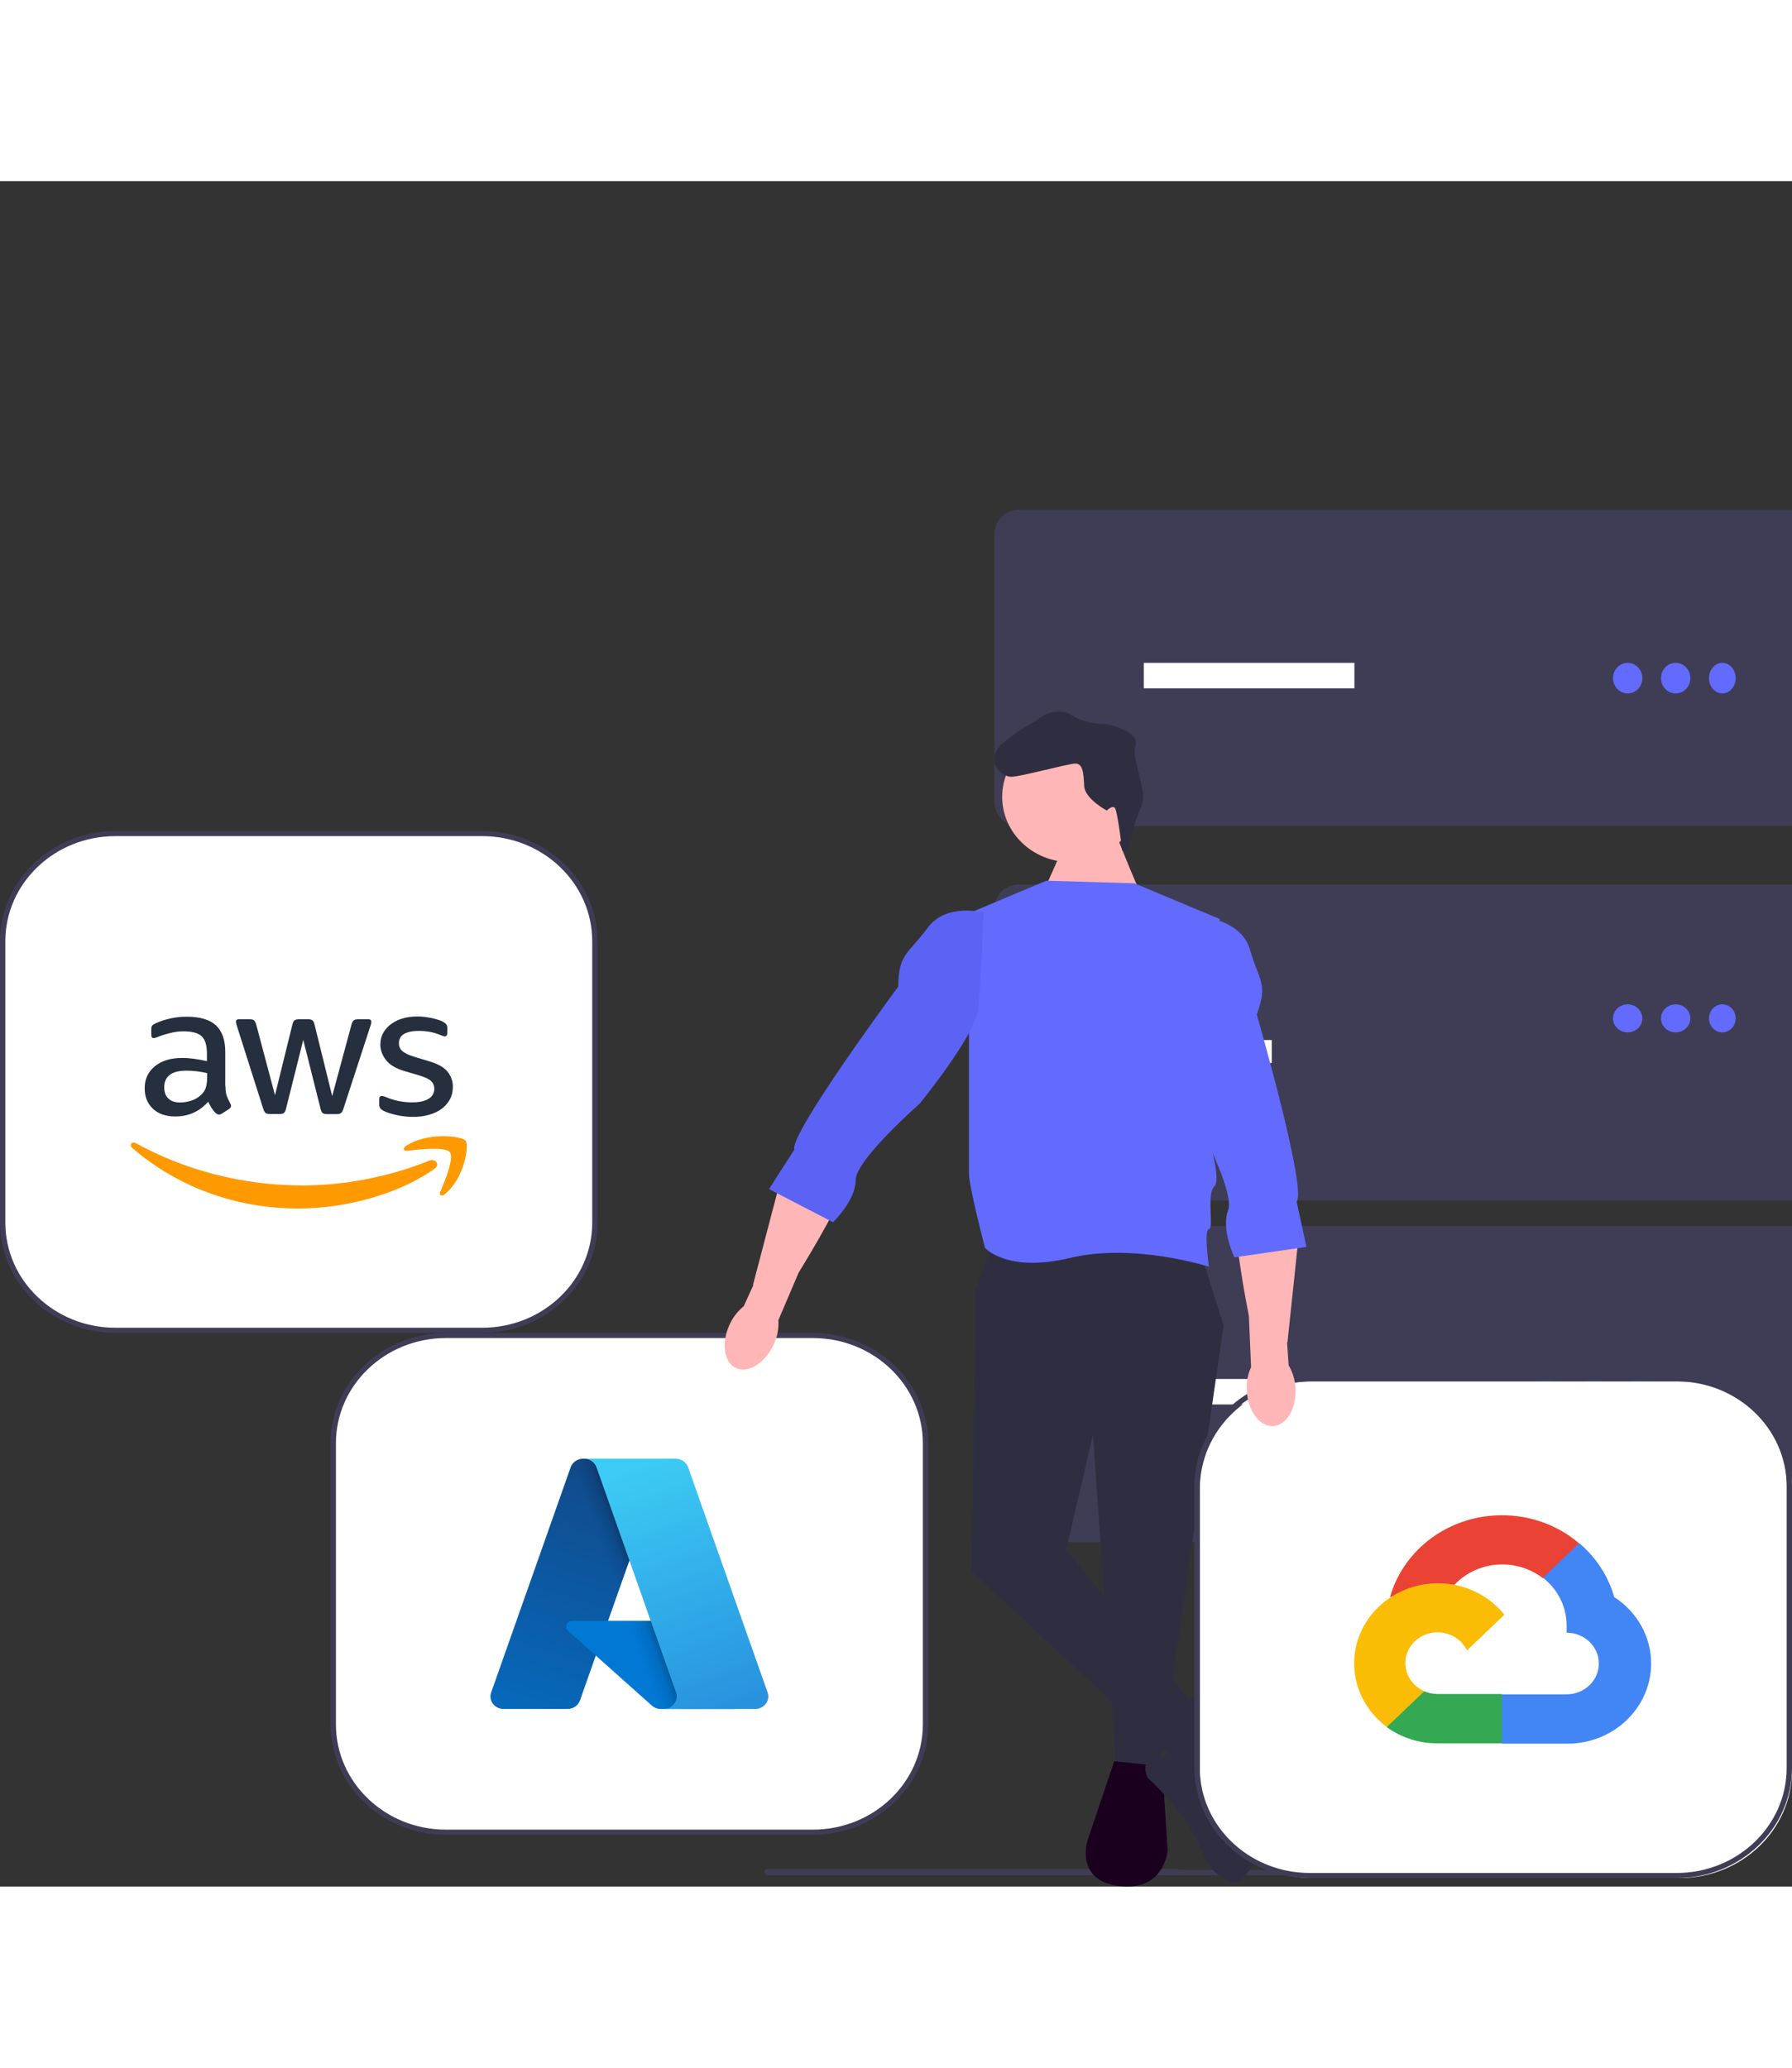 <svg width="520" height="600" viewBox="0 0 703 669" fill="none" xmlns="http://www.w3.org/2000/svg">
<rect x="0" y="0" width="703" height="669" fill="#333333" stroke="none"/>
<g clip-path="url(#clip0_7_1139)">
<path d="M708.208 252.938H399.433C396.967 252.935 394.603 251.945 392.859 250.184C391.116 248.423 390.135 246.036 390.132 243.546V138.36C390.135 135.87 391.116 133.483 392.859 131.722C394.603 129.962 396.967 128.971 399.433 128.968H708.208C710.674 128.971 713.038 129.962 714.781 131.722C716.525 133.483 717.505 135.87 717.508 138.36V243.546C717.505 246.036 716.525 248.423 714.781 250.184C713.038 251.945 710.674 252.935 708.208 252.938V252.938Z" fill="#3F3D56"/>
<path d="M531.333 188.954H448.704V198.951H531.333V188.954Z" fill="white"/>
<path d="M638.54 200.951C641.718 200.951 644.293 198.265 644.293 194.952C644.293 191.639 641.718 188.954 638.54 188.954C635.363 188.954 632.788 191.639 632.788 194.952C632.788 198.265 635.363 200.951 638.54 200.951Z" fill="#636BFF"/>
<path d="M657.367 200.951C660.544 200.951 663.12 198.265 663.12 194.952C663.12 191.639 660.544 188.954 657.367 188.954C654.19 188.954 651.615 191.639 651.615 194.952C651.615 198.265 654.19 200.951 657.367 200.951Z" fill="#636BFF"/>
<path d="M675.671 200.951C678.559 200.951 680.901 198.265 680.901 194.952C680.901 191.639 678.559 188.954 675.671 188.954C672.783 188.954 670.441 191.639 670.441 194.952C670.441 198.265 672.783 200.951 675.671 200.951Z" fill="#636BFF"/>
<path d="M708.208 399.902H399.433C396.967 399.899 394.603 398.909 392.859 397.148C391.116 395.387 390.135 393 390.132 390.51V285.324C390.135 282.834 391.116 280.447 392.859 278.686C394.603 276.926 396.967 275.935 399.433 275.932H708.208C710.674 275.935 713.038 276.926 714.781 278.686C716.525 280.447 717.505 282.834 717.508 285.324V390.51C717.505 393 716.525 395.387 714.781 397.148C713.038 398.909 710.674 399.899 708.208 399.902V399.902Z" fill="#3F3D56"/>
<path d="M498.909 336.917H416.28V345.915H498.909V336.917Z" fill="white"/>
<path d="M638.54 333.918C641.718 333.918 644.293 331.456 644.293 328.42C644.293 325.383 641.718 322.921 638.54 322.921C635.363 322.921 632.788 325.383 632.788 328.42C632.788 331.456 635.363 333.918 638.54 333.918Z" fill="#636BFF"/>
<path d="M657.367 333.918C660.544 333.918 663.12 331.456 663.12 328.42C663.12 325.383 660.544 322.921 657.367 322.921C654.19 322.921 651.615 325.383 651.615 328.42C651.615 331.456 654.19 333.918 657.367 333.918Z" fill="#636BFF"/>
<path d="M675.671 333.918C678.559 333.918 680.901 331.456 680.901 328.42C680.901 325.383 678.559 322.921 675.671 322.921C672.783 322.921 670.441 325.383 670.441 328.42C670.441 331.456 672.783 333.918 675.671 333.918Z" fill="#636BFF"/>
<path d="M708.208 533.869H399.433C396.967 533.866 394.603 532.876 392.859 531.115C391.116 529.355 390.135 526.967 390.132 524.478V419.291C390.135 416.801 391.116 414.414 392.859 412.654C394.603 410.893 396.967 409.902 399.433 409.9H708.208C710.674 409.902 713.038 410.893 714.781 412.653C716.525 414.414 717.505 416.801 717.508 419.291V524.478C717.505 526.967 716.525 529.355 714.781 531.115C713.038 532.876 710.674 533.866 708.208 533.869V533.869Z" fill="#3F3D56"/>
<path d="M498.909 469.885H416.28V479.882H498.909V469.885Z" fill="white"/>
<path d="M606.117 481.882C609.294 481.882 611.869 479.196 611.869 475.883C611.869 472.571 609.294 469.885 606.117 469.885C602.94 469.885 600.364 472.571 600.364 475.883C600.364 479.196 602.94 481.882 606.117 481.882Z" fill="#636BFF"/>
<path d="M624.943 481.882C628.12 481.882 630.696 479.196 630.696 475.883C630.696 472.571 628.12 469.885 624.943 469.885C621.766 469.885 619.191 472.571 619.191 475.883C619.191 479.196 621.766 481.882 624.943 481.882Z" fill="#636BFF"/>
<path d="M643.247 481.882C646.135 481.882 648.477 479.196 648.477 475.883C648.477 472.571 646.135 469.885 643.247 469.885C640.359 469.885 638.018 472.571 638.018 475.883C638.018 479.196 640.359 481.882 643.247 481.882Z" fill="#636BFF"/>
<path d="M299.874 663.317C299.874 663.976 300.429 664.506 301.119 664.506H559.767C560.457 664.506 561.012 663.976 561.012 663.317C561.012 662.997 560.886 662.717 560.677 662.507H466.836C464.839 662.507 462.883 662.377 460.958 662.127H301.119C300.429 662.127 299.874 662.657 299.874 663.317V663.317Z" fill="#3F3D56"/>
<path d="M174.911 452.833H318.903C343.297 452.833 363.073 471.735 363.073 495.053V605.459C363.073 628.776 343.297 647.678 318.903 647.678H174.911C150.517 647.678 130.741 628.776 130.741 605.458V495.053C130.741 471.735 150.517 452.833 174.911 452.833V452.833Z" fill="white"/>
<path d="M129.695 605.459V495.053C129.695 471.222 149.979 451.834 174.911 451.834H318.903C343.835 451.834 364.119 471.222 364.119 495.053V605.459C364.119 629.29 343.835 648.678 318.903 648.678H174.911C149.979 648.678 129.695 629.29 129.695 605.459V605.459ZM174.911 453.833C151.132 453.833 131.787 472.324 131.787 495.053V605.459C131.787 628.187 151.132 646.678 174.911 646.678H318.903C342.682 646.678 362.027 628.187 362.027 605.459V495.053C362.027 472.324 342.682 453.833 318.903 453.833H174.911Z" fill="#3F3D56"/>
<path d="M228.746 501.174H260.998L227.517 595.994C226.811 597.992 224.851 599.337 222.645 599.338H197.545C194.71 599.338 192.411 597.141 192.411 594.431C192.411 593.897 192.502 593.367 192.68 592.861L223.873 504.517C224.578 502.519 226.539 501.173 228.746 501.173V501.174L228.746 501.174H228.746Z" fill="url(#paint0_linear_7_1139)"/>
<path d="M275.613 564.773H224.469C223.161 564.771 222.1 565.783 222.099 567.033C222.098 567.661 222.371 568.262 222.852 568.691L255.716 598.01C256.673 598.863 257.933 599.338 259.241 599.338H288.201L275.613 564.773V564.773Z" fill="#0078D4"/>
<path d="M228.746 501.174C226.513 501.166 224.534 502.547 223.862 504.582L192.719 592.781C191.762 595.329 193.148 598.136 195.814 599.05C196.374 599.242 196.964 599.339 197.559 599.338H223.307C225.259 599.004 226.873 597.692 227.531 595.904L233.741 578.409L255.926 598.187C256.855 598.922 258.021 599.328 259.228 599.338H288.08L275.426 564.773L238.537 564.781L261.114 501.174H228.746L228.746 501.174L228.746 501.174Z" fill="url(#paint1_linear_7_1139)"/>
<path d="M269.94 504.512C269.235 502.517 267.277 501.173 265.074 501.174H229.13C231.333 501.174 233.291 502.517 233.995 504.512L265.189 592.86C266.096 595.429 264.653 598.214 261.966 599.081C261.437 599.252 260.882 599.339 260.324 599.339H296.27C299.106 599.338 301.404 597.139 301.403 594.428C301.403 593.895 301.312 593.365 301.134 592.86L269.94 504.512V504.512V504.512Z" fill="url(#paint2_linear_7_1139)"/>
<path d="M45.216 255.937H189.208C213.602 255.937 233.377 274.839 233.377 298.157V408.562C233.377 431.88 213.602 450.782 189.208 450.782H45.216C20.821 450.782 1.046 431.88 1.046 408.562V298.157C1.046 274.839 20.821 255.937 45.216 255.937V255.937V255.937Z" fill="white"/>
<path d="M0 408.562V298.157C0 274.326 20.284 254.938 45.215 254.938H189.208C214.139 254.938 234.423 274.326 234.423 298.157V408.562C234.423 432.394 214.139 451.781 189.208 451.781H45.215C20.284 451.781 0 432.394 0 408.562ZM45.215 256.937C21.437 256.937 2.092 275.428 2.092 298.157V408.562C2.092 431.291 21.437 449.782 45.215 449.782H189.208C212.986 449.782 232.331 431.291 232.331 408.562V298.157C232.331 275.428 212.986 256.937 189.208 256.937H45.215V256.937V256.937Z" fill="#3F3D56"/>
<path d="M88.453 355.049C88.453 356.599 88.629 357.856 88.935 358.778C89.286 359.7 89.724 360.705 90.338 361.795C90.557 362.13 90.645 362.465 90.645 362.759C90.645 363.178 90.382 363.597 89.812 364.016L87.05 365.775C86.656 366.027 86.261 366.153 85.911 366.153C85.472 366.153 85.034 365.943 84.596 365.566C83.982 364.937 83.456 364.267 83.017 363.597C82.579 362.884 82.141 362.088 81.659 361.124C78.239 364.979 73.943 366.907 68.77 366.907C65.088 366.907 62.151 365.901 60.003 363.89C57.855 361.879 56.759 359.197 56.759 355.845C56.759 352.283 58.074 349.392 60.748 347.213C63.422 345.034 66.973 343.945 71.488 343.945C72.979 343.945 74.513 344.071 76.135 344.28C77.757 344.49 79.423 344.825 81.176 345.202V342.143C81.176 338.959 80.475 336.738 79.116 335.439C77.713 334.14 75.346 333.511 71.971 333.511C70.436 333.511 68.858 333.679 67.236 334.056C65.614 334.433 64.036 334.894 62.502 335.481C61.8 335.774 61.274 335.942 60.968 336.025C60.661 336.109 60.441 336.151 60.266 336.151C59.652 336.151 59.346 335.732 59.346 334.852V332.799C59.346 332.129 59.433 331.626 59.652 331.332C59.872 331.039 60.266 330.746 60.88 330.453C62.414 329.698 64.255 329.07 66.403 328.567C68.551 328.022 70.831 327.771 73.242 327.771C78.458 327.771 82.272 328.902 84.727 331.165C87.138 333.428 88.365 336.863 88.365 341.473V355.049H88.453L88.453 355.049L88.453 355.049ZM70.656 361.418C72.102 361.418 73.593 361.166 75.171 360.663C76.749 360.161 78.151 359.239 79.335 357.982C80.037 357.186 80.563 356.306 80.826 355.3C81.089 354.295 81.264 353.079 81.264 351.655V349.895C79.993 349.602 78.634 349.35 77.231 349.183C75.828 349.015 74.469 348.931 73.11 348.931C70.173 348.931 68.025 349.476 66.579 350.607C65.132 351.739 64.431 353.331 64.431 355.426C64.431 357.395 64.957 358.862 66.053 359.867C67.105 360.915 68.639 361.418 70.656 361.418L70.655 361.418H70.656ZM105.856 365.943C105.067 365.943 104.541 365.817 104.191 365.524C103.84 365.273 103.533 364.686 103.27 363.89L92.968 331.5C92.705 330.662 92.574 330.117 92.574 329.824C92.574 329.154 92.924 328.776 93.626 328.776H97.922C98.755 328.776 99.325 328.902 99.632 329.196C99.982 329.447 100.245 330.034 100.508 330.83L107.873 358.568L114.711 330.83C114.931 329.992 115.194 329.447 115.544 329.196C115.895 328.944 116.509 328.776 117.298 328.776H120.805C121.638 328.776 122.207 328.902 122.558 329.196C122.909 329.447 123.216 330.034 123.391 330.83L130.317 358.904L137.901 330.83C138.164 329.992 138.471 329.447 138.778 329.196C139.128 328.944 139.698 328.776 140.487 328.776H144.564C145.266 328.776 145.66 329.112 145.66 329.824C145.66 330.034 145.616 330.243 145.572 330.494C145.529 330.746 145.441 331.081 145.266 331.542L134.701 363.932C134.438 364.77 134.131 365.315 133.78 365.566C133.43 365.817 132.86 365.985 132.115 365.985H128.345C127.512 365.985 126.942 365.859 126.591 365.566C126.24 365.273 125.934 364.728 125.758 363.89L118.964 336.863L112.213 363.848C111.993 364.686 111.73 365.231 111.38 365.524C111.029 365.817 110.415 365.943 109.626 365.943H105.856L105.856 365.943H105.856ZM162.187 367.074C159.907 367.074 157.628 366.823 155.436 366.32C153.244 365.817 151.534 365.273 150.394 364.644C149.693 364.267 149.211 363.848 149.035 363.471C148.86 363.094 148.772 362.675 148.772 362.298V360.161C148.772 359.281 149.123 358.862 149.781 358.862C150.044 358.862 150.307 358.904 150.57 358.987C150.833 359.071 151.227 359.239 151.666 359.406C153.156 360.035 154.778 360.538 156.488 360.873C158.241 361.208 159.951 361.376 161.704 361.376C164.466 361.376 166.614 360.915 168.104 359.993C169.595 359.071 170.384 357.73 170.384 356.012C170.384 354.839 169.989 353.875 169.2 353.079C168.411 352.283 166.921 351.571 164.773 350.9L158.417 349.015C155.216 348.051 152.849 346.627 151.403 344.741C149.956 342.897 149.211 340.844 149.211 338.665C149.211 336.905 149.605 335.355 150.394 334.014C151.184 332.673 152.236 331.5 153.551 330.578C154.866 329.615 156.356 328.902 158.11 328.399C159.863 327.897 161.704 327.687 163.633 327.687C164.598 327.687 165.606 327.729 166.57 327.855C167.578 327.98 168.499 328.148 169.42 328.316C170.296 328.525 171.129 328.735 171.918 328.986C172.707 329.237 173.321 329.489 173.759 329.74C174.373 330.075 174.812 330.411 175.075 330.788C175.338 331.123 175.469 331.584 175.469 332.171V334.14C175.469 335.02 175.118 335.481 174.461 335.481C174.11 335.481 173.54 335.313 172.795 334.978C170.296 333.889 167.491 333.344 164.378 333.344C161.88 333.344 159.907 333.721 158.548 334.517C157.189 335.313 156.488 336.528 156.488 338.246C156.488 339.419 156.926 340.425 157.803 341.221C158.68 342.017 160.302 342.814 162.625 343.526L168.85 345.411C172.006 346.375 174.286 347.716 175.644 349.434C177.003 351.152 177.661 353.121 177.661 355.3C177.661 357.102 177.266 358.736 176.521 360.161C175.732 361.585 174.68 362.842 173.321 363.848C171.962 364.896 170.34 365.65 168.455 366.195C166.483 366.781 164.422 367.074 162.187 367.074H162.186L162.187 367.074Z" fill="#252F3E"/>
<path fill-rule="evenodd" clip-rule="evenodd" d="M170.472 387.439C156.049 397.621 135.095 403.026 117.079 403.026C91.829 403.026 69.077 394.101 51.893 379.268C50.534 378.095 51.762 376.502 53.384 377.424C71.971 387.732 94.897 393.975 118.613 393.975C134.613 393.975 152.192 390.791 168.368 384.254C170.779 383.207 172.839 385.762 170.472 387.439L170.472 387.439V387.439Z" fill="#FF9900"/>
<path fill-rule="evenodd" clip-rule="evenodd" d="M176.477 380.902C174.636 378.639 164.291 379.812 159.6 380.357C158.197 380.525 157.978 379.352 159.249 378.472C167.491 372.941 181.036 374.533 182.614 376.377C184.193 378.262 182.176 391.21 174.461 397.411C173.277 398.375 172.137 397.872 172.663 396.615C174.417 392.467 178.318 383.123 176.477 380.902H176.477H176.477Z" fill="#FF9900"/>
<path d="M448.108 280.422C447.062 279.422 438.695 258.428 438.695 258.428L418.822 257.428L409.73 277.919L448.108 280.422Z" fill="#FFB6B6"/>
<path d="M419.914 267.1C434.688 267.1 446.664 255.652 446.664 241.531C446.664 227.41 434.688 215.962 419.914 215.962C405.141 215.962 393.164 227.41 393.164 241.531C393.164 255.652 405.141 267.1 419.914 267.1Z" fill="#FFB6B6"/>
<path d="M470.596 418.888L480.009 448.881L454.907 622.838H437.913L428.759 491.87L418.299 536.859L471.642 601.843L458.045 616.84L381.169 545.357L382.738 434.884L389.013 417.888L470.596 418.888Z" fill="#2F2E41"/>
<path d="M442.341 262.536L440.252 262.634C440.252 262.634 438.383 246.707 437.287 245.757C436.191 244.808 434.205 246.903 434.205 246.903C434.205 246.903 425.59 242.304 425.333 237.311C425.075 232.319 424.87 228.325 421.736 228.472C418.602 228.62 401.048 233.45 396.87 233.647C392.691 233.844 386.063 227.149 393.067 220.813C400.07 214.478 406.235 212.186 407.229 211.138C408.222 210.09 414.761 205.778 420.474 209.513C426.187 213.248 433.5 212.904 433.5 212.904C433.5 212.904 447.235 215.26 445.454 221.349C443.674 227.439 450.559 239.126 447.734 245.265C444.909 251.404 442.341 262.536 442.341 262.536L442.341 262.536V262.536Z" fill="#2F2E41"/>
<path d="M437.126 619.839L455.953 621.838L458.045 654.83C458.045 654.83 456.999 670.826 439.218 668.827C421.437 666.827 426.667 650.831 426.667 650.831L437.126 619.839Z" fill="#1A001E"/>
<path d="M461.705 596.345C461.705 596.345 475.303 590.346 477.394 597.344L481.578 611.341C481.578 611.341 481.578 625.338 482.624 626.337C483.67 627.337 503.543 653.331 485.762 667.327C485.762 667.327 476.348 668.327 471.119 654.331C465.889 640.334 450.2 626.337 450.2 626.337C450.2 626.337 447.161 619.339 452.341 619.839C457.522 620.339 464.843 608.342 462.751 604.343C460.659 600.344 461.705 596.345 461.705 596.345Z" fill="#2F2E41"/>
<path d="M289.021 465.731C284.154 463.772 282.821 456.259 286.042 448.948C287.287 446.011 289.25 443.401 291.767 441.337L295.526 433.096L295.391 433.009L306.199 391.837C308.712 382.264 315.631 374.187 325.133 370.325C330.786 368.027 336.15 367.611 337.709 373.117C340.297 382.252 323.441 411.68 313.277 428.236L305.358 446.809C305.572 449.973 304.99 453.14 303.661 456.044C300.442 463.354 293.887 467.69 289.021 465.731V465.731V465.731Z" fill="#FFB6B6"/>
<path d="M410.455 274.424L444.971 275.423L478.44 289.42L473.211 372.4C473.211 372.4 479.486 391.395 476.349 394.394C473.211 397.394 476.349 410.839 474.257 411.115C472.165 411.39 474.257 425.851 474.257 425.851C474.257 425.851 444.971 416.389 419.868 422.387C394.766 428.386 386.399 418.388 386.399 418.388C386.399 418.388 380.123 394.394 380.123 389.395V287.176L410.455 274.424Z" fill="#636BFF"/>
<path d="M385.875 286.921C385.875 286.921 371.232 282.922 363.911 292.919C356.589 302.917 352.406 302.917 352.406 315.913C352.406 315.913 309.523 373.899 311.614 379.898L301.678 395.394L326.78 408.391C326.78 408.391 335.671 399.893 335.671 391.895C335.671 383.897 360.773 361.902 360.773 361.902C360.773 361.902 382.738 334.909 383.784 324.911C384.83 314.914 385.875 286.921 385.875 286.921Z" fill="#5C63F4"/>
<path d="M514.838 470.829H658.83C683.225 470.829 703 489.731 703 513.048V623.454C703 646.771 683.225 665.674 658.831 665.674H514.838C490.444 665.674 470.669 646.771 470.669 623.454V513.048C470.669 489.731 490.444 470.829 514.838 470.829V470.829Z" fill="white"/>
<path d="M468.577 622.455V512.049C468.577 488.218 488.861 468.83 513.792 468.83H657.784C682.716 468.83 703 488.218 703 512.049V622.455C703 646.286 682.716 665.674 657.784 665.674H513.792C488.861 665.674 468.577 646.286 468.577 622.455V622.455ZM513.792 470.829C490.014 470.829 470.669 489.32 470.669 512.049V622.455C470.669 645.184 490.014 663.674 513.792 663.674H657.784C681.563 663.674 700.908 645.184 700.908 622.455V512.049C700.908 489.32 681.563 470.829 657.784 470.829H513.792V470.829Z" fill="#3F3D56"/>
<path d="M605.163 548.022H608.716L618.843 538.342L619.34 534.232C600.493 518.332 571.73 520.046 555.095 538.061C550.474 543.065 547.12 549.018 545.292 555.46C546.42 555.018 547.669 554.946 548.845 555.256L569.098 552.063C569.098 552.063 570.129 550.433 570.662 550.535C579.671 541.077 594.832 539.975 605.234 548.022H605.163V548.022V548.022Z" fill="#EA4335"/>
<path d="M633.269 555.46C630.941 547.266 626.162 539.901 619.518 534.266L605.305 547.852C611.307 552.539 614.725 559.6 614.579 567.007V569.419C621.565 569.419 627.229 574.832 627.229 581.51C627.229 588.187 621.565 593.6 614.579 593.6H589.28L586.758 596.046V610.548L589.28 612.96H614.579C632.75 613.095 647.595 599.124 647.737 581.755C647.823 571.228 642.392 561.358 633.269 555.46V555.46V555.46Z" fill="#4285F4"/>
<path d="M563.946 612.824H589.245V593.465H563.946C562.144 593.464 560.362 593.094 558.723 592.378L555.17 593.431L544.972 603.11L544.084 606.507C549.802 610.634 556.78 612.853 563.946 612.824V612.824Z" fill="#34A853"/>
<path d="M563.946 550.025C545.775 550.129 531.132 564.294 531.24 581.663C531.301 591.362 536.04 600.492 544.084 606.405L558.758 592.378C552.392 589.628 549.563 582.466 552.439 576.381C555.315 570.296 562.808 567.591 569.175 570.341C571.98 571.552 574.227 573.7 575.494 576.381L590.169 562.354C583.925 554.552 574.223 549.99 563.946 550.025L563.946 550.025V550.025Z" fill="#FBBC05"/>
<path d="M499.446 488.354C504.719 488.09 508.641 481.456 508.206 473.533C508.078 470.366 507.158 467.275 505.524 464.517L504.914 455.546L505.071 455.508L509.524 413.273C510.559 403.453 506.919 393.611 499.352 386.895C494.851 382.9 489.953 380.769 486.531 385.442C480.853 393.196 486.261 426.345 489.943 445.216L490.797 465.255C489.472 468.162 488.895 471.329 489.113 474.493C489.547 482.412 494.173 488.618 499.446 488.354V488.354V488.354Z" fill="#FFB6B6"/>
<path d="M471.829 288.736C471.829 288.736 487.023 289.725 490.36 301.504C493.697 313.283 497.633 314.641 493.018 326.866C493.018 326.866 512.767 395.322 508.669 400.286L512.514 418.086L484.287 422.168C484.287 422.168 478.941 411.29 481.781 403.767C484.621 396.243 468.818 367.411 468.818 367.411C468.818 367.411 457.742 334.894 460.308 325.151C462.874 315.407 471.829 288.736 471.829 288.736V288.736V288.736Z" fill="#636BFF"/>
</g>
<defs>
<linearGradient id="paint0_linear_7_1139" x1="240.5" y1="508.448" x2="209.624" y2="603.877" gradientUnits="userSpaceOnUse">
<stop stop-color="#114A8B"/>
<stop offset="1" stop-color="#0669BC"/>
</linearGradient>
<linearGradient id="paint1_linear_7_1139" x1="250.963" y1="552.525" x2="243.29" y2="555.239" gradientUnits="userSpaceOnUse">
<stop stop-opacity="0.3"/>
<stop offset="0.071" stop-opacity="0.2"/>
<stop offset="0.321" stop-opacity="0.1"/>
<stop offset="0.623" stop-opacity="0.05"/>
<stop offset="1" stop-opacity="0"/>
</linearGradient>
<linearGradient id="paint2_linear_7_1139" x1="246.943" y1="505.603" x2="280.897" y2="600.241" gradientUnits="userSpaceOnUse">
<stop stop-color="#3CCBF4"/>
<stop offset="1" stop-color="#2892DF"/>
</linearGradient>
<clipPath id="clip0_7_1139">
<rect width="703" height="669" fill="white"/>
</clipPath>
</defs>
</svg>
